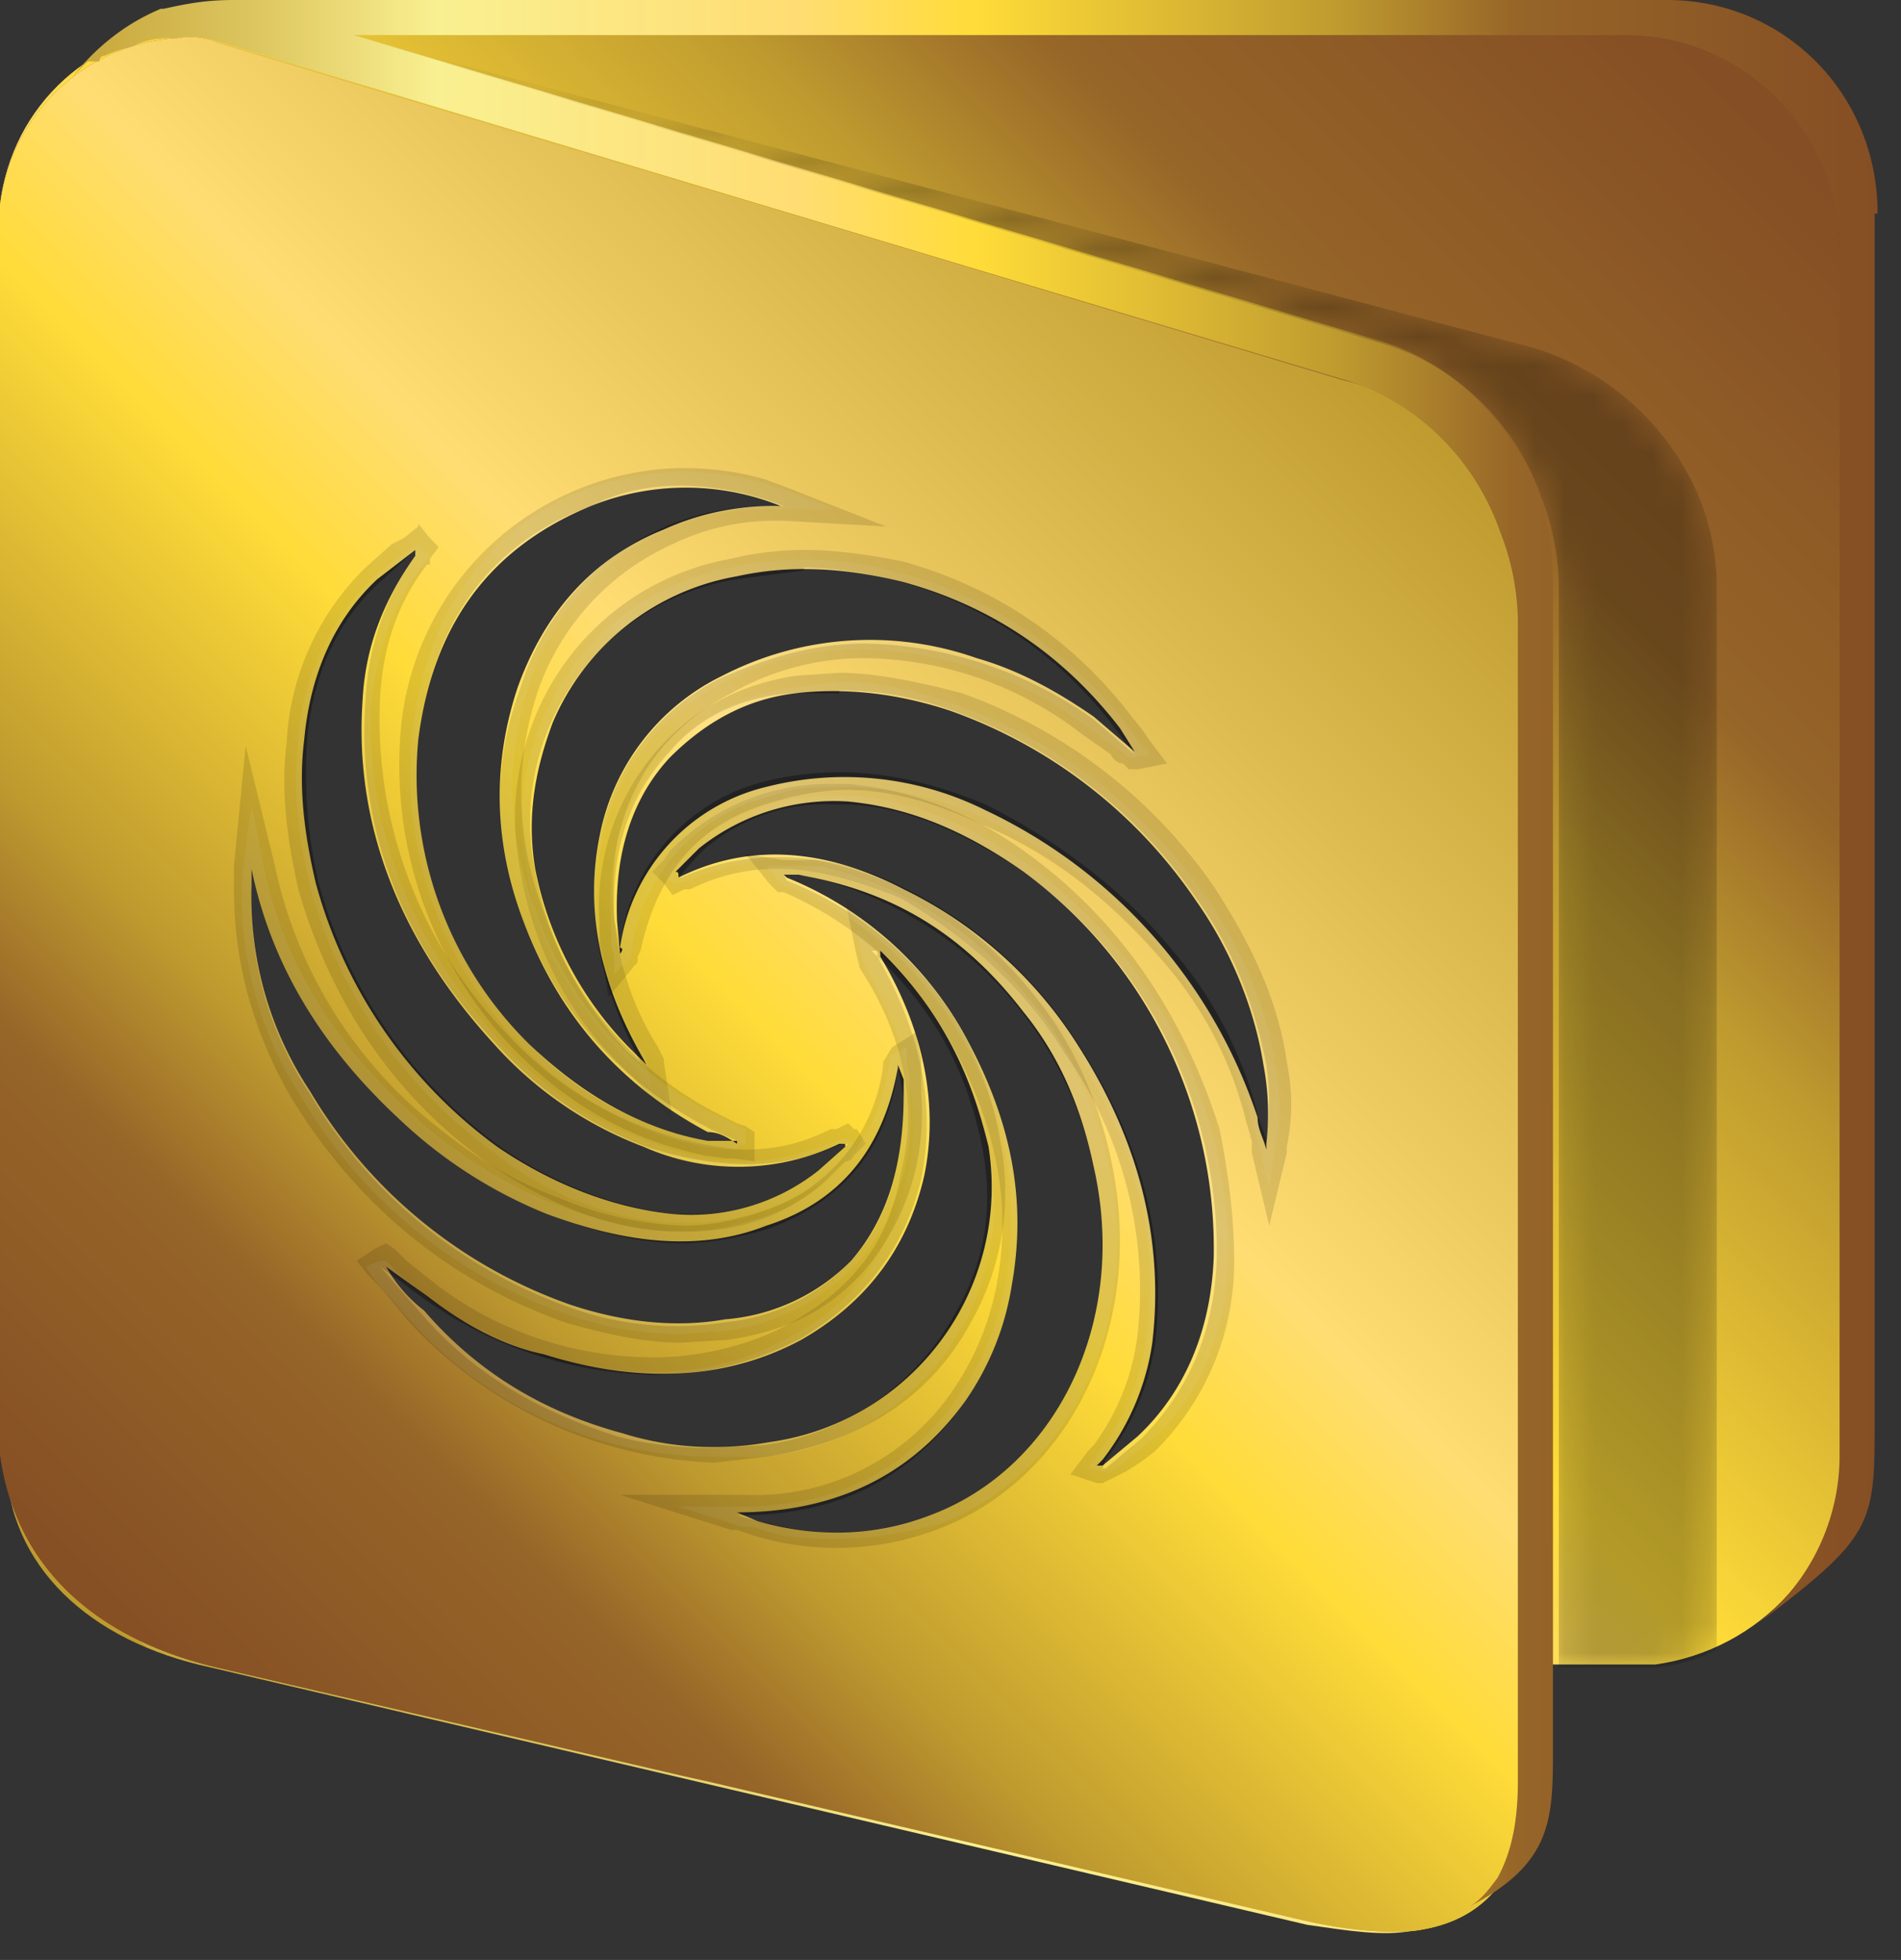 <svg xmlns="http://www.w3.org/2000/svg" width="65" height="67" fill="none"><rect width="100%" height="100%" fill="#333333" stroke="none"/><path fill="url(#a)" d="M63 8.5v41.2c0 3.7-2.8 6.7-6.4 7.2h-4.5v4c0 2.8-1 4.8-3.8 5.1-1 .2-2.2 0-3.6-.2L7.2 57C3 56.1.3 53.5.2 50L0 49V7c.4-3.4 3.2-6 6.7-6h49.1c4 0 7.1 3.4 7.1 7.4Z"/><path fill="url(#b)" d="M51.5 18.3c-1-2.6-3-4.7-5.6-5.3L7.6 1.5c-.5-.2-1-.3-1.5-.2A6.5 6.5 0 0 0 0 7v42.7C.5 53.5 3.2 56 7.4 57l15.9 3.7.9.2 20.6 4.8c1.4.3 2.7.4 3.6.3 2.8-.4 3.8-2.4 3.8-5.1V21.4a8 8 0 0 0-.6-3.1Z"/><path fill="url(#c)" d="M51.5 18.3c-1-2.6-3-4.7-5.6-5.3L7.6 1.5c-.5-.2-1-.3-1.5-.2A6.5 6.5 0 0 0 0 7v42.7C.5 53.5 3.2 56 7.4 57l15.9 3.7.9.2 20.6 4.8c1.4.3 2.7.4 3.6.3 2.8-.4 3.8-2.4 3.8-5.1V21.4a8 8 0 0 0-.6-3.1Z"/><path fill="url(#d)" d="M64.1 7.3v41.2c0 3.6 0 4-4 7a7.3 7.3 0 0 0 2.8-5.8V8.5c0-4-3.3-7.3-7.3-7.3H12.1L47 11.6c2.6.7 4.7 2.8 5.6 5.3.4 1 .5 2 .5 3.1v39.7c0 2.5 0 4-2.9 5.5.4-.2.7-.6 1-1 .5-.9.7-2 .7-3.3V21.3c0-1-.2-2.1-.6-3.1-.9-2.6-3-4.6-5.6-5.3L7.4 1.4c-.3-.1-.8-.2-1.3-.1-.6 0-1 0-1.6.3a4.5 4.5 0 0 0-.9.3s-.2 0-.2.2H3l-.1.1-.4.4c.8-1 1.8-1.8 3-2.3h.1C6.5.1 7.1 0 8 0h49c4 0 7.2 3.2 7.2 7.3Z"/><mask id="f" width="47" height="57" x="12" y="1" maskUnits="userSpaceOnUse" style="mask-type:alpha"><path fill="url(#e)" d="M58.7 20.1v36.3a6 6 0 0 1-2.1.6h-3.4V20.1c0-1-.2-2.1-.5-3.1-1-2.6-3-4.6-5.6-5.3L12.2 1.3l39.5 10.4a9 9 0 0 1 6.4 5.3c.4 1 .6 2 .6 3.1Z"/></mask><g mask="url(#f)"><path fill="url(#g)" d="M58.7 20.1v36.3a6 6 0 0 1-2 .6h-3.4V20.1c0-1-.2-2.1-.6-3.1-.9-2.6-3-4.6-5.6-5.3L12.3 1.3l39.4 10.4a9 9 0 0 1 6.4 5.3c.4 1 .6 2 .6 3.1Z" opacity=".3"/></g><path fill="#161616" d="m13.2 43.3 1.4 1c1.3 1 2.6 1.7 4 2 3.2 1 6.2.9 8.8-.5 2.1-1.2 3.6-3 4.2-5.6.5-2.4 0-5-1.5-7.5v-.2l.1.1c2 2 3 4.1 3.6 6.6a8.8 8.8 0 0 1-7.5 10.1c-1.7.3-3.4.2-5-.3-2.6-.7-4.9-2-6.8-4.2a5 5 0 0 1-1.3-1.5Z"/><path fill="#161616" d="m23.1 29.8.8-.8a7.4 7.4 0 0 1 5.1-1.6c2.1.2 4 1 6 2.4A16 16 0 0 1 41.5 43c-.1 2.5-1 4.6-2.6 6.1l-1.2 1h-.2l.2-.2a8.5 8.5 0 0 0 1.7-4c.4-3.4-.4-6.8-2.5-10.1a14.6 14.6 0 0 0-6-5.4c-2.7-1.4-5.3-1.6-7.7-.4 0-.2 0-.2-.2-.2Z"/><path fill="#161616" d="M25.2 51.7c3.4 0 6-1.3 7.8-3.8a9.5 9.5 0 0 0 1.6-4c.5-2.8 0-5.5-1.5-8.3a12.1 12.1 0 0 0-6.2-5.6l-.1-.1h.5l.5.1c2.9.6 5.2 2 7.2 4.6 1.3 1.6 2 3.4 2.4 5.3 1.2 5.3-1.3 10.3-5.6 11.9-1.8.7-3.8.8-5.9.2l-.7-.3Z"/><path fill="#161616" d="m38.8 25.7-1.4-1.2c-1.3-.9-2.6-1.6-4-2a11 11 0 0 0-8.7.6 7.7 7.7 0 0 0-4.2 5.5c-.5 2.5 0 5 1.5 7.6l.1.2-.5-.5a12 12 0 0 1-3.3-6.2c-.3-1.8 0-3.4.6-5a8.4 8.4 0 0 1 6.3-5c1.8-.4 3.7-.3 5.7.2 2.9.8 5.4 2.4 7.4 5l.5.8Z"/><path fill="#161616" d="m28.9 39.2-.9.8a7 7 0 0 1-5 1.5c-2-.2-4.1-1-6-2.3a16.5 16.5 0 0 1-6.2-9c-.4-1.7-.6-3.3-.4-4.9.2-2.2 1-4.1 2.5-5.5l1.3-1v.2c-1 1.4-1.7 3-1.8 4.9-.3 4.2 1.2 8.2 4.5 11.8a13 13 0 0 0 5.1 3.5 8 8 0 0 0 6.7-.1h.2Z"/><path fill="#161616" d="M8.6 29.7c.7 3.4 2.5 6.2 5.1 8.6a16 16 0 0 0 5 3.2c2.7 1 5.2 1.3 7.5.4 2.5-.8 4-2.6 4.5-5.4v-.1l.2.5v.5c0 2.3-.5 4.2-1.8 5.7a6.8 6.8 0 0 1-4.3 2c-1.7.3-3.5.1-5.3-.5a16.8 16.8 0 0 1-8.9-7.3 12 12 0 0 1-2-7v-.6ZM21.2 32.6l-.1-1.1c-.1-2.3.5-4.2 1.8-5.6 1.2-1.2 2.6-2 4.3-2.2 1.7-.2 3.5 0 5.3.6a17 17 0 0 1 8.4 6.5c1.2 1.7 2 3.7 2.3 5.6a9 9 0 0 1 .1 2.7v.2c-.1-.4-.3-.7-.3-1.1a17.8 17.8 0 0 0-9.3-10.5 10.8 10.8 0 0 0-7.5-.8 6.6 6.6 0 0 0-5 5.5c.1 0 .1.1 0 .2.1 0 .1 0 0 0Z"/><path fill="#161616" d="M25.2 39h-1c-2.3-.4-4.3-1.6-6.1-3.3a12.9 12.9 0 0 1-3.8-10.4c.5-4 2.5-6.6 5.9-8a8.7 8.7 0 0 1 6.5 0 9 9 0 0 0-4 .8c-2.5 1-4.1 2.9-5 5.4-.8 2.4-.9 5.1.2 8 1.2 3.2 3.3 5.6 6.3 7.2.4 0 .7.2 1 .4Z"/><g opacity=".5"><g opacity=".5"><path fill="#fff" d="M24.4 49.8A14 14 0 0 1 14 45.1l-.9-1-.4-.5-.2-.3.5-.2h.2l.5.5 1 .8a13.1 13.1 0 0 0 7.7 2.5c1.6 0 3.2-.4 4.6-1.2 2.2-1.1 3.5-3 4-5.4.6-2.3 0-4.8-1.4-7.2l-.1-.3-.2-1 .7.7.2.1c2 2 3.2 4.2 3.6 6.7a8.7 8.7 0 0 1-7.7 10.5h-1.8Z" opacity=".5"/><path fill="#000" d="M30 32.5v.2c2 1.9 3.1 4 3.6 6.6.4 2.2 0 4-1 5.7a8.8 8.8 0 0 1-6.5 4.4l-1.7.1c-1 0-2.2-.1-3.3-.4-2.5-.8-4.8-2-6.7-4.2L13 43.3l1.5 1.1a14 14 0 0 0 7.8 2.6c1.8 0 3.4-.4 5-1.2 2.1-1.2 3.6-3 4.2-5.5.5-2.5 0-5-1.5-7.6l-.2-.2Zm-1.1-1.7.4 1.9.1.4c1.5 2.3 2 4.7 1.4 7-.4 2.4-1.7 4-3.9 5.2-1.3.7-3 1.1-4.5 1.1a12.3 12.3 0 0 1-7.5-2.5l-1-.8-.4-.4-.3-.2-.4.2-.6.4.4.5.4.4 1 1.2A15 15 0 0 0 24.4 50l1.8-.2c3.2-.5 5.6-2 7-4.6a9 9 0 0 0 1-6.2c-.4-2.5-1.7-4.8-3.6-6.9l-.2-.1-1.5-1.3Z" opacity=".5"/></g><g opacity=".5"><path fill="#fff" d="m37.7 50.3-.5-.1.4-.6a8.2 8.2 0 0 0 1.6-3.9c.5-3.3-.4-6.6-2.5-9.9a14.3 14.3 0 0 0-5.8-5.2c-1.5-.8-3-1.2-4.3-1.2-1 0-2.1.3-3.1.7l-.4.1-.2-.1-.2-.2.2-.3.3-.2.6-.6c1.3-1 2.9-1.6 4.7-1.6h.6c2 .1 4.1 1 6.1 2.4A16.5 16.5 0 0 1 42 43c-.1 2.7-1 4.8-2.7 6.3l-.9.7-.4.3h-.3Z" opacity=".5"/><path fill="#000" d="M28.5 27.5h.5c2.1.1 4 1 6 2.3a16 16 0 0 1 6.6 13.3c-.1 2.5-1 4.5-2.6 6.1l-1.2 1h-.1l.1-.3a8.5 8.5 0 0 0 1.7-4c.4-3.4-.4-6.7-2.5-10a14.6 14.6 0 0 0-6-5.5c-1.5-.8-3-1.1-4.4-1.1a8 8 0 0 0-3.3.7h-.1l.7-.8a6.3 6.3 0 0 1 4.6-1.7Zm0-.7a7.6 7.6 0 0 0-5.6 2.3l-.2.3-.4.4.4.4.3.4.4-.2h.2c1-.5 2-.7 3-.7 1.3 0 2.7.4 4.2 1C33 32 35 33.7 36.4 36a14 14 0 0 1 2.5 9.6 8 8 0 0 1-1.5 3.8l-.2.2-.6.8.9.3h.2l.4-.2.4-.2a8 8 0 0 0 1-.7 9.1 9.1 0 0 0 2.7-6.5c0-1.5-.2-3-.5-4.5-1.2-3.8-3.3-7-6.4-9.3-2-1.5-4.1-2.3-6.3-2.5h-.5Z" opacity=".5"/></g><g opacity=".5"><path fill="#fff" d="M28.6 52.6c-1 0-1.8 0-2.8-.4h-.4l-2.2-.7h2.2c3.2 0 5.6-1.2 7.4-3.8a9.8 9.8 0 0 0 1.6-4 12 12 0 0 0-1.4-8 12 12 0 0 0-6-5.4h-.1s-.2 0-.3-.2l-.4-.5H28c3 .7 5.4 2.2 7.4 4.8 1.3 1.6 2 3.4 2.5 5.4 1.2 5.4-1.3 10.6-5.8 12.3-1.2.3-2.3.5-3.4.5Z" opacity=".5"/><path fill="#000" d="M26.8 29.9h.5l.5.1a12.9 12.9 0 0 1 9.6 9.9c1.2 5.3-1.3 10.3-5.6 11.9-1 .4-2 .6-3.2.6-.9 0-1.8-.2-2.7-.4l-.7-.2h.1c3.4 0 5.9-1.3 7.7-3.9a9.5 9.5 0 0 0 1.6-4c.5-2.7 0-5.5-1.5-8.3a12 12 0 0 0-6.2-5.5l-.1-.2Zm-1.3-.7.8 1 .3.3h.2a12 12 0 0 1 5.8 5.3c1.4 2.6 2 5.2 1.5 8a9.5 9.5 0 0 1-1.5 3.7 8.2 8.2 0 0 1-7.2 3.6h-4.2l3.8 1.2h.2l.6.2a9.7 9.7 0 0 0 6.2-.2c4.6-1.7 7.2-7 6-12.6-.4-2-1.3-4-2.5-5.5-2-2.6-4.6-4.2-7.6-4.8H26.8l-1.3-.2Z" opacity=".5"/></g><g opacity=".5"><path fill="#fff" d="m21.8 36.6-.2-.2-.3-.3c-1.8-2-3-4-3.3-6.4a8.8 8.8 0 0 1 7-10.3 11.8 11.8 0 0 1 5.8.2c3.1.8 5.6 2.6 7.6 5l.4.6.5.6-.6.1h-.1l-.5-.4-1-.7a13.1 13.1 0 0 0-7.7-2.6 10 10 0 0 0-4.8 1.2 7.7 7.7 0 0 0-4 5.3A10 10 0 0 0 22 36l.1.3.2 1-.5-.7Z" opacity=".5"/><path fill="#000" d="M27.5 19.4A13.7 13.7 0 0 1 38.2 25l.6.8-1.4-1.2a13.9 13.9 0 0 0-7.8-2.6c-1.8 0-3.4.5-5 1.2a7.7 7.7 0 0 0-4.1 5.5c-.5 2.5 0 5 1.4 7.6l.2.2-.6-.5a12 12 0 0 1-3.2-6.2 8.4 8.4 0 0 1 6.9-10l2.3-.3Zm0-.6c-.8 0-1.7.1-2.5.3a8.9 8.9 0 0 0-6.7 5.4 9 9 0 0 0-.5 5.3c.4 2.4 1.5 4.7 3.4 6.6l.3.3.2.2 1.3 1.4-.3-2v-.1l-.1-.2-.1-.2a10 10 0 0 1-1.4-7c.5-2.3 1.8-4 3.9-5.1 1.4-.8 3-1.2 4.5-1.2a12.3 12.3 0 0 1 7.5 2.6l1 .7c0 .1.2.3.4.3l.2.2h.3l1-.2-.6-.8-.2-.3-.4-.5c-2-2.6-4.6-4.4-7.8-5.3-1-.2-2.2-.4-3.4-.4Z" opacity=".5"/></g><g opacity=".5"><path fill="#fff" d="M23.5 41.8h-.6a11 11 0 0 1-6-2.4 16.5 16.5 0 0 1-6.3-9.1c-.4-1.7-.6-3.3-.4-5a8.5 8.5 0 0 1 2.7-5.7l.8-.6.4-.3.2-.1.4.4-.3.4c-1 1.3-1.5 2.9-1.7 4.7-.2 4.1 1.3 8 4.4 11.5 1.5 1.6 3.1 2.7 5 3.4 1.2.5 2.4.7 3.4.7s2.1-.3 3.1-.7l.3-.1.2.1.2.2-.2.3-.2.2-.6.6c-1.4.9-3 1.5-4.8 1.5Z" opacity=".5"/><path fill="#000" d="M14.2 18.8c0 .1 0 .1 0 0v.2c-1 1.4-1.6 3-1.7 4.9-.3 4.2 1.1 8.2 4.4 11.7a13 13 0 0 0 5.2 3.6c1.2.4 2.4.6 3.5.6a8 8 0 0 0 3.2-.7h.2l-.9.8a6.8 6.8 0 0 1-4.5 1.6h-.5c-2-.2-4.1-1-6-2.3a16.5 16.5 0 0 1-6.2-9c-.4-1.7-.5-3.3-.4-4.9.2-2.2 1-4.1 2.6-5.5l1.1-1Zm.1-.8-.5.4-.4.2-.9.8a9 9 0 0 0-2.7 6c-.2 1.6 0 3.2.4 5 1.1 3.8 3.2 7 6.4 9.3 2 1.4 4.1 2.3 6.3 2.4h.6c1.9 0 3.5-.6 4.8-1.8l.6-.6c.1 0 .2 0 .3-.2l.4-.4-.3-.5h-.1l-.2-.2-.4.2h-.2c-1 .5-1.9.7-3 .7a12.3 12.3 0 0 1-8.1-4A15.4 15.4 0 0 1 13 23.8c.1-1.7.6-3.2 1.6-4.5h.1v-.2l.3-.4-.3-.3-.4-.5Z" opacity=".5"/></g><g opacity=".5"><path fill="#fff" d="M23.3 45.6c-1.3 0-2.6-.2-4-.7a16.9 16.9 0 0 1-9-7.4 12.6 12.6 0 0 1-2-7.7l.3-2.3.4 2c.6 3.2 2.3 6 5 8.5a16 16 0 0 0 4.8 3.1c1.6.6 3 1 4.5 1 1 0 1.9-.2 2.8-.5a6.3 6.3 0 0 0 4.3-5.2c0-.2 0-.3.2-.4l.4-.2v.6l.1.4v.6c.2 2.3-.5 4.3-1.9 5.9a7.5 7.5 0 0 1-4.4 2.2l-1.5.1Z" opacity=".5"/><path fill="#000" d="M8.6 29.7c.7 3.4 2.5 6.2 5.1 8.6a16 16 0 0 0 5 3.2c1.6.6 3.1 1 4.6 1 1 0 2-.2 3-.5 2.4-.9 4-2.6 4.4-5.4v-.2l.1.6.1.5c0 2.2-.5 4.2-1.8 5.6a6.8 6.8 0 0 1-4.3 2.1 10.7 10.7 0 0 1-5.3-.5 16.8 16.8 0 0 1-8.9-7.3 11.9 11.9 0 0 1-2-7v-.7Zm-.2-4.2L8 29.6v.8c0 2.4.6 4.8 2 7.2 2.3 3.7 5.4 6.2 9.3 7.6 1.4.4 2.7.7 4 .7l1.6-.1c2-.3 3.4-1 4.6-2.3a8.3 8.3 0 0 0 2-6.1v-1.2l-.2-.9-.8.5-.3.5v.1a6 6 0 0 1-4.1 5c-.9.3-1.8.5-2.7.5a12 12 0 0 1-4.4-1c-1.7-.6-3.3-1.7-4.8-3a15.4 15.4 0 0 1-4.8-8.3l-1-4.1Z" opacity=".5"/></g><g opacity=".5"><path fill="#fff" d="m43 39-.2-.7a15 15 0 0 0-2.9-5.5 16.9 16.9 0 0 0-6.2-4.8c-1.7-.8-3.4-1.1-4.9-1.1-.9 0-1.6 0-2.4.3a6.3 6.3 0 0 0-4.8 5.3v.2l-.1.1-.5.5v-.6l-.1-.4v-.7c-.2-2.4.5-4.4 1.9-5.9 1.1-1.2 2.6-2 4.4-2.2l1.5-.2c1.3 0 2.6.3 4 .8 3.4 1.2 6.3 3.4 8.5 6.5 1.3 1.9 2.1 3.8 2.4 5.8.2 1 .2 1.9 0 2.8l-.2 1.4L43 39Z" opacity=".5"/><path fill="#000" d="M28.7 23.6c1.3 0 2.5.2 3.9.7a17 17 0 0 1 8.3 6.4c1.3 1.8 2 3.7 2.4 5.7a9 9 0 0 1 0 2.6v.2c0-.4-.2-.7-.3-1.1-.5-2-1.5-4-2.9-5.6-1.7-2.1-4-3.8-6.4-5-1.7-.7-3.3-1.1-5-1.1-.8 0-1.7.1-2.5.3a6.6 6.6 0 0 0-5 5.6v.1l-.2-1c-.1-2.3.5-4.2 1.9-5.7 1-1.2 2.5-1.9 4.2-2h1.6Zm0-.6-1.5.1c-1.9.3-3.4 1.1-4.6 2.4a8.1 8.1 0 0 0-2.1 6v.8l.1.4.2 1.4.9-1.1.1-.1v-.2l.1-.2c.6-2.7 2-4.4 4.6-5.1a9 9 0 0 1 2.4-.4c1.5 0 3 .4 4.7 1.2 2.4 1 4.4 2.6 6.2 4.7a13 13 0 0 1 2.8 5.4l.2.7v.4l.6 2.5.6-2.5v-.2c.2-1 .2-1.9 0-2.9-.3-2.1-1.2-4-2.5-6a17.8 17.8 0 0 0-8.6-6.6c-1.5-.4-3-.7-4.2-.7Z" opacity=".5"/></g><g opacity=".5"><path fill="#fff" d="M25.2 39.3h-.3l-.8-.1a12 12 0 0 1-6.2-3.4A13.3 13.3 0 0 1 14.1 25c.5-4.1 2.6-7 6-8.3a10 10 0 0 1 6-.2l.9.3 1.5.6h-2.1a8.5 8.5 0 0 0-8.3 6c-.8 2.4-.8 5 .2 7.7a12.3 12.3 0 0 0 6.8 7.3l.4.2v.5l-.3.1Z" opacity=".5"/><path fill="#000" d="M23.3 16.6a9.9 9.9 0 0 1 3.5.7h-.4a8.8 8.8 0 0 0-8.6 6.2c-.9 2.4-1 5 .1 8 1.2 3.1 3.3 5.5 6.4 7.1l.9.4h-1c-2.3-.4-4.4-1.6-6.1-3.3a12.9 12.9 0 0 1-3.8-10.4c.5-4 2.4-6.7 5.9-8 1-.5 2-.7 3.1-.7Zm0-.6a9.8 9.8 0 0 0-9.6 9 14 14 0 0 0 4 11c1.9 1.9 4 3 6.4 3.5l.7.1h.3l.7.1v-1l-.3-.2-.3-.1-.6-.3a12 12 0 0 1-6-6.9c-1-2.6-1-5.2-.2-7.6a8.6 8.6 0 0 1 4.6-5 8 8 0 0 1 3.4-.8h.4l3.5.2-3.3-1.3-.8-.3c-1-.3-2-.4-2.9-.4Z" opacity=".5"/></g></g><defs><linearGradient id="a" x1="4.6" x2="58.4" y1="55.9" y2="2.3" gradientUnits="userSpaceOnUse"><stop stop-color="#BF9B2F"/><stop offset="0" stop-color="#C7A63B"/><stop offset=".1" stop-color="#DDC65F"/><stop offset=".2" stop-color="#F9F091"/><stop offset=".4" stop-color="#FFDD73"/><stop offset=".5" stop-color="#FFDC38"/><stop offset=".7" stop-color="#BF9B2F"/><stop offset=".8" stop-color="#966528"/><stop offset="1" stop-color="#854E24"/></linearGradient><linearGradient id="b" x1="0" x2="52.1" y1="33.7" y2="33.7" gradientUnits="userSpaceOnUse"><stop stop-color="#854E24"/><stop offset=".2" stop-color="#966528"/><stop offset=".3" stop-color="#BF9B2F"/><stop offset=".5" stop-color="#FFDC38"/><stop offset=".6" stop-color="#FFDD73"/><stop offset="1" stop-color="#BF9B2F"/></linearGradient><linearGradient id="c" x1="4" x2="47.6" y1="56.5" y2="13" gradientUnits="userSpaceOnUse"><stop stop-color="#854E24"/><stop offset=".2" stop-color="#966528"/><stop offset=".3" stop-color="#BF9B2F"/><stop offset=".5" stop-color="#FFDC38"/><stop offset=".6" stop-color="#FFDD73"/><stop offset="1" stop-color="#BF9B2F"/></linearGradient><linearGradient id="d" x1="2.6" x2="64.2" y1="32.6" y2="32.6" gradientUnits="userSpaceOnUse"><stop stop-color="#BF9B2F"/><stop offset="0" stop-color="#C7A63B"/><stop offset=".1" stop-color="#DDC65F"/><stop offset=".2" stop-color="#F9F091"/><stop offset=".4" stop-color="#FFDD73"/><stop offset=".5" stop-color="#FFDC38"/><stop offset=".7" stop-color="#BF9B2F"/><stop offset=".8" stop-color="#966528"/><stop offset="1" stop-color="#854E24"/></linearGradient><linearGradient id="e" x1="35.5" x2="35.5" y1="57" y2="1.2" gradientUnits="userSpaceOnUse"><stop/><stop offset="1" stop-color="#fff"/></linearGradient><linearGradient id="g" x1="35.5" x2="35.5" y1="57" y2="1.2" gradientUnits="userSpaceOnUse"><stop/><stop offset="1"/></linearGradient></defs></svg>
